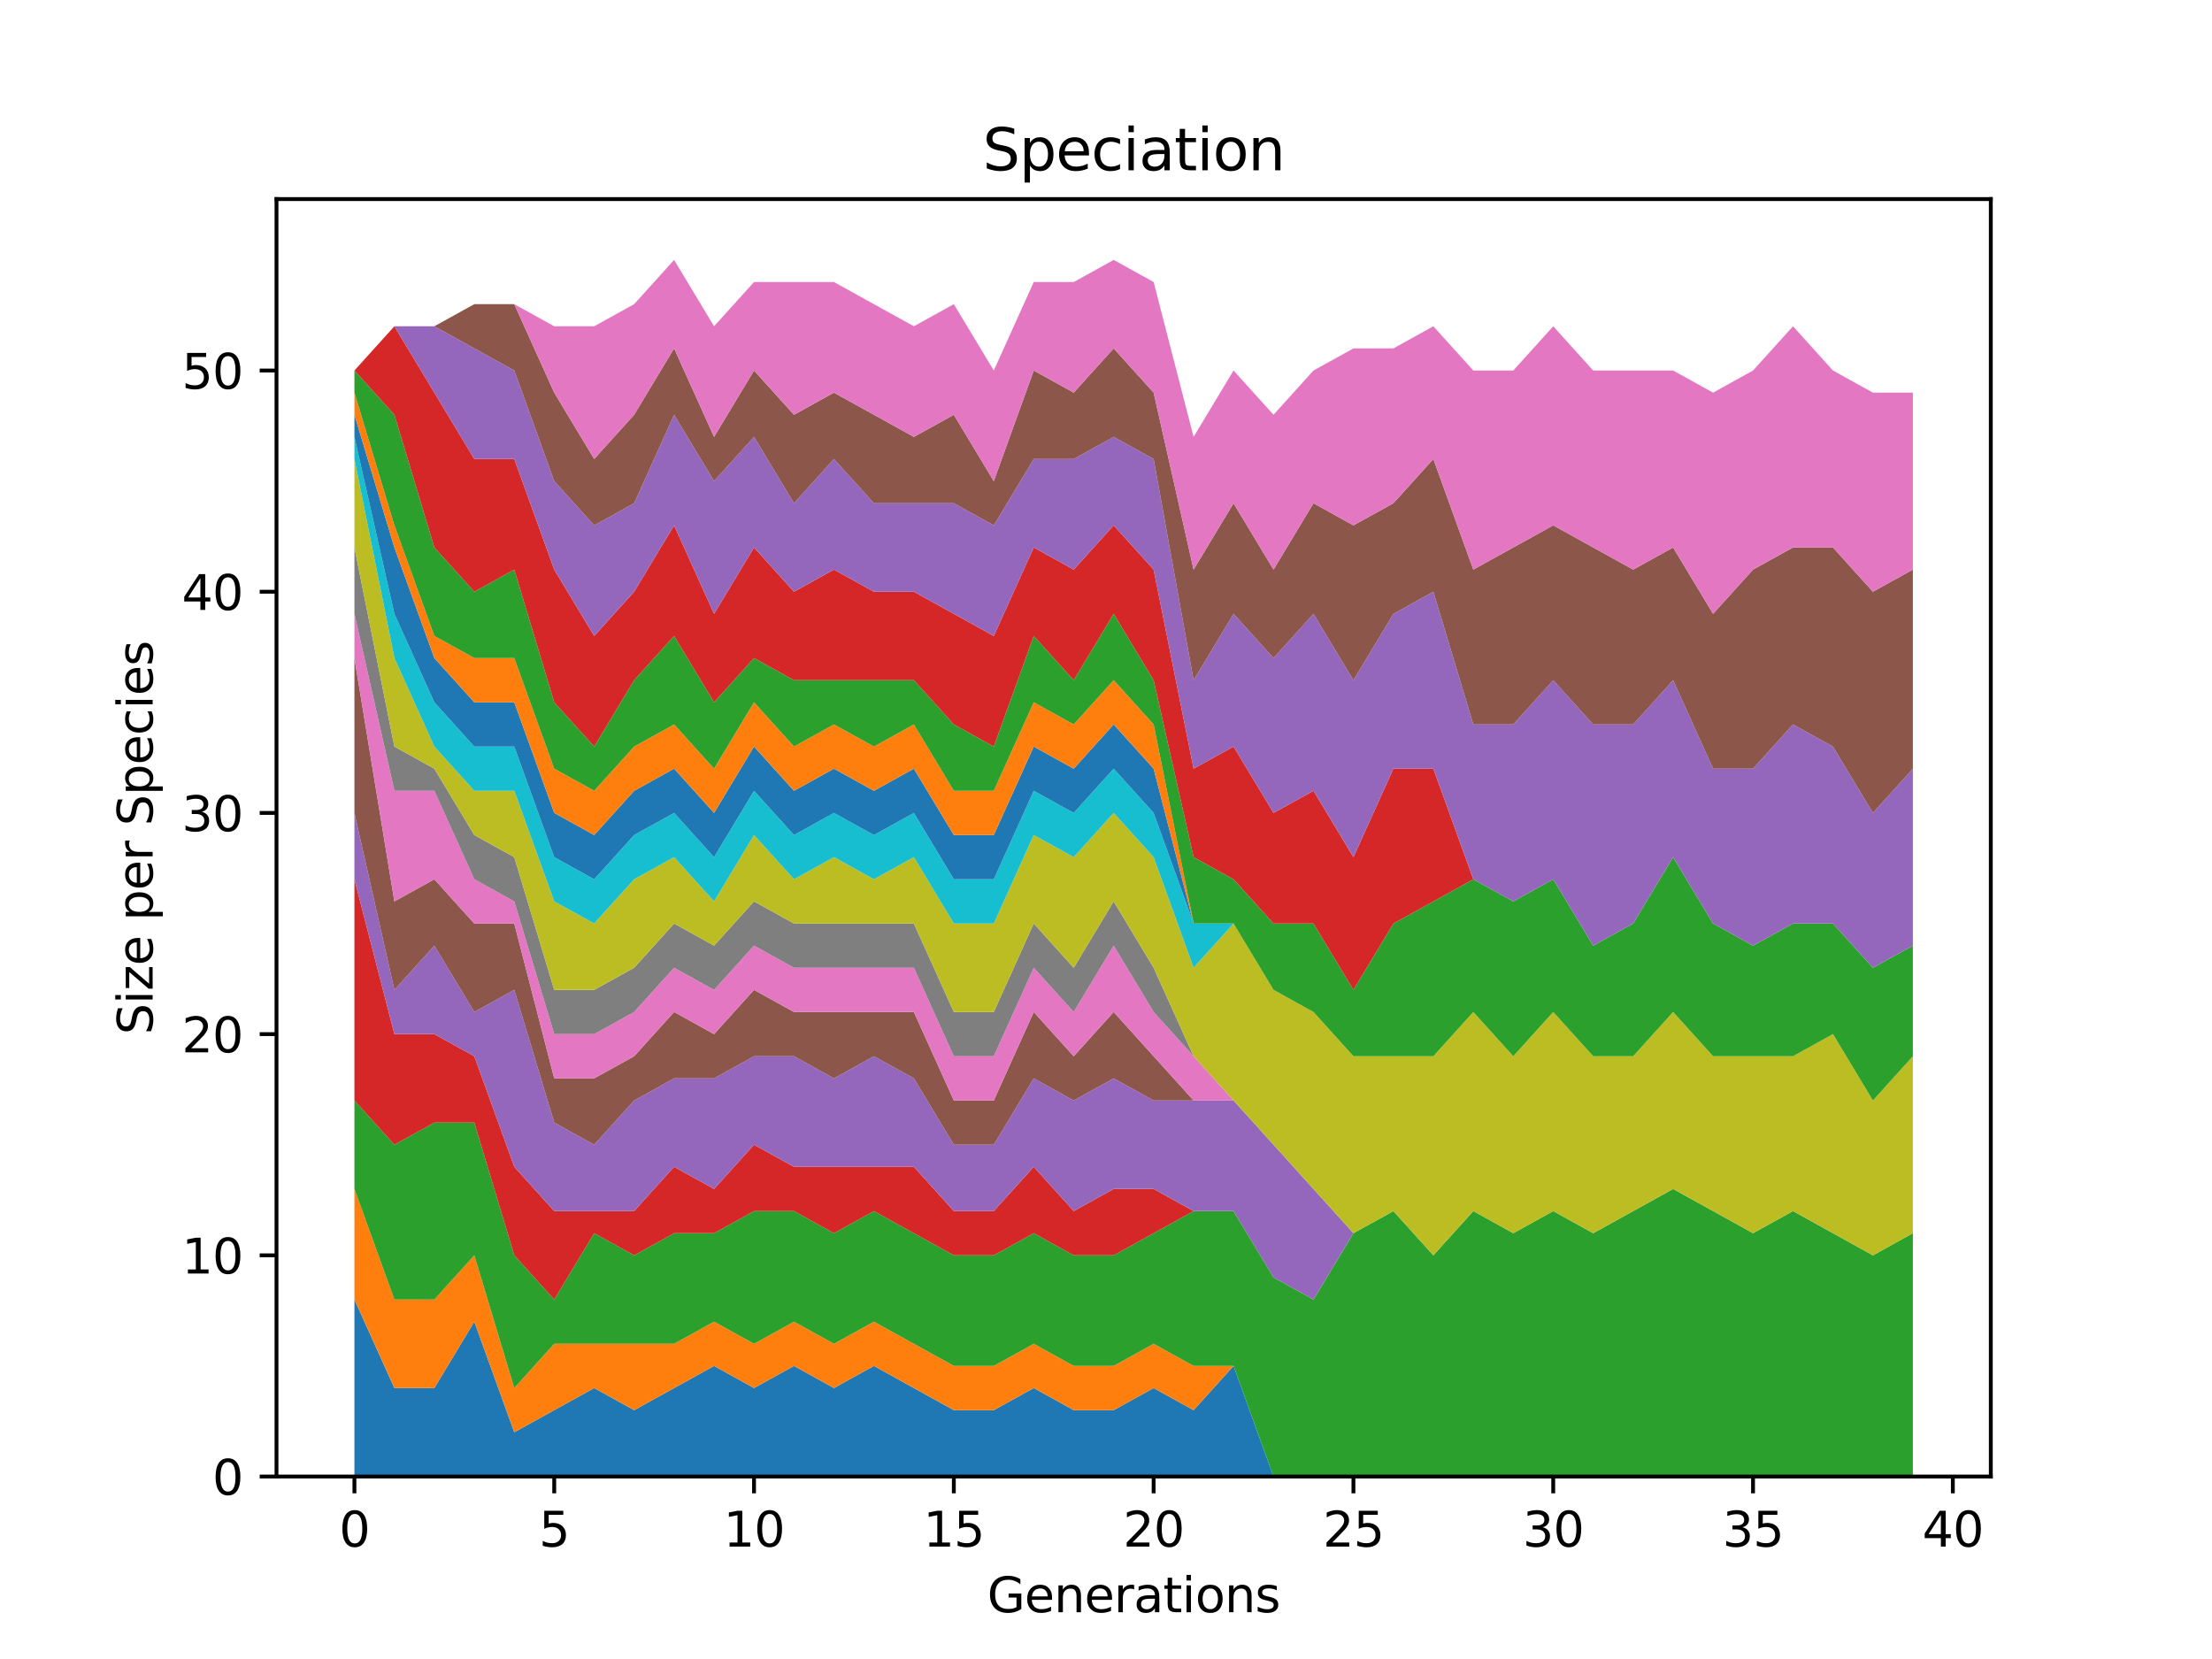 <?xml version="1.0" encoding="utf-8" standalone="no"?>
<!DOCTYPE svg PUBLIC "-//W3C//DTD SVG 1.1//EN"
  "http://www.w3.org/Graphics/SVG/1.1/DTD/svg11.dtd">
<svg xmlns:xlink="http://www.w3.org/1999/xlink" width="460.8pt" height="345.6pt" viewBox="0 0 460.8 345.6" xmlns="http://www.w3.org/2000/svg" version="1.1">
 <defs>
  <style type="text/css">*{stroke-linejoin: round; stroke-linecap: butt}</style>
 </defs>
 <g id="figure_1">
  <g id="patch_1">
   <path d="M 0 345.6 
L 460.8 345.6 
L 460.8 0 
L 0 0 
z
" style="fill: #ffffff"/>
  </g>
  <g id="axes_1">
   <g id="patch_2">
    <path d="M 57.6 307.584 
L 414.72 307.584 
L 414.72 41.472 
L 57.6 41.472 
z
" style="fill: #ffffff"/>
   </g>
   <g id="PolyCollection_1">
    <path d="M 73.833 270.72 
L 73.833 307.584 
L 82.157 307.584 
L 90.482 307.584 
L 98.806 307.584 
L 107.131 307.584 
L 115.455 307.584 
L 123.78 307.584 
L 132.104 307.584 
L 140.429 307.584 
L 148.753 307.584 
L 157.077 307.584 
L 165.402 307.584 
L 173.726 307.584 
L 182.051 307.584 
L 190.375 307.584 
L 198.7 307.584 
L 207.024 307.584 
L 215.349 307.584 
L 223.673 307.584 
L 231.998 307.584 
L 240.322 307.584 
L 248.647 307.584 
L 256.971 307.584 
L 265.296 307.584 
L 273.62 307.584 
L 281.945 307.584 
L 290.269 307.584 
L 298.594 307.584 
L 306.918 307.584 
L 315.243 307.584 
L 323.567 307.584 
L 331.891 307.584 
L 340.216 307.584 
L 348.54 307.584 
L 356.865 307.584 
L 365.189 307.584 
L 373.514 307.584 
L 381.838 307.584 
L 390.163 307.584 
L 398.487 307.584 
L 398.487 307.584 
L 398.487 307.584 
L 390.163 307.584 
L 381.838 307.584 
L 373.514 307.584 
L 365.189 307.584 
L 356.865 307.584 
L 348.54 307.584 
L 340.216 307.584 
L 331.891 307.584 
L 323.567 307.584 
L 315.243 307.584 
L 306.918 307.584 
L 298.594 307.584 
L 290.269 307.584 
L 281.945 307.584 
L 273.62 307.584 
L 265.296 307.584 
L 256.971 284.544 
L 248.647 293.76 
L 240.322 289.152 
L 231.998 293.76 
L 223.673 293.76 
L 215.349 289.152 
L 207.024 293.76 
L 198.7 293.76 
L 190.375 289.152 
L 182.051 284.544 
L 173.726 289.152 
L 165.402 284.544 
L 157.077 289.152 
L 148.753 284.544 
L 140.429 289.152 
L 132.104 293.76 
L 123.78 289.152 
L 115.455 293.76 
L 107.131 298.368 
L 98.806 275.328 
L 90.482 289.152 
L 82.157 289.152 
L 73.833 270.72 
z
" clip-path="url(#p02098cfb39)" style="fill: #1f77b4"/>
   </g>
   <g id="PolyCollection_2">
    <path d="M 73.833 247.68 
L 73.833 270.72 
L 82.157 289.152 
L 90.482 289.152 
L 98.806 275.328 
L 107.131 298.368 
L 115.455 293.76 
L 123.78 289.152 
L 132.104 293.76 
L 140.429 289.152 
L 148.753 284.544 
L 157.077 289.152 
L 165.402 284.544 
L 173.726 289.152 
L 182.051 284.544 
L 190.375 289.152 
L 198.7 293.76 
L 207.024 293.76 
L 215.349 289.152 
L 223.673 293.76 
L 231.998 293.76 
L 240.322 289.152 
L 248.647 293.76 
L 256.971 284.544 
L 265.296 307.584 
L 273.62 307.584 
L 281.945 307.584 
L 290.269 307.584 
L 298.594 307.584 
L 306.918 307.584 
L 315.243 307.584 
L 323.567 307.584 
L 331.891 307.584 
L 340.216 307.584 
L 348.54 307.584 
L 356.865 307.584 
L 365.189 307.584 
L 373.514 307.584 
L 381.838 307.584 
L 390.163 307.584 
L 398.487 307.584 
L 398.487 307.584 
L 398.487 307.584 
L 390.163 307.584 
L 381.838 307.584 
L 373.514 307.584 
L 365.189 307.584 
L 356.865 307.584 
L 348.54 307.584 
L 340.216 307.584 
L 331.891 307.584 
L 323.567 307.584 
L 315.243 307.584 
L 306.918 307.584 
L 298.594 307.584 
L 290.269 307.584 
L 281.945 307.584 
L 273.62 307.584 
L 265.296 307.584 
L 256.971 284.544 
L 248.647 284.544 
L 240.322 279.936 
L 231.998 284.544 
L 223.673 284.544 
L 215.349 279.936 
L 207.024 284.544 
L 198.7 284.544 
L 190.375 279.936 
L 182.051 275.328 
L 173.726 279.936 
L 165.402 275.328 
L 157.077 279.936 
L 148.753 275.328 
L 140.429 279.936 
L 132.104 279.936 
L 123.78 279.936 
L 115.455 279.936 
L 107.131 289.152 
L 98.806 261.504 
L 90.482 270.72 
L 82.157 270.72 
L 73.833 247.68 
z
" clip-path="url(#p02098cfb39)" style="fill: #ff7f0e"/>
   </g>
   <g id="PolyCollection_3">
    <path d="M 73.833 229.248 
L 73.833 247.68 
L 82.157 270.72 
L 90.482 270.72 
L 98.806 261.504 
L 107.131 289.152 
L 115.455 279.936 
L 123.78 279.936 
L 132.104 279.936 
L 140.429 279.936 
L 148.753 275.328 
L 157.077 279.936 
L 165.402 275.328 
L 173.726 279.936 
L 182.051 275.328 
L 190.375 279.936 
L 198.7 284.544 
L 207.024 284.544 
L 215.349 279.936 
L 223.673 284.544 
L 231.998 284.544 
L 240.322 279.936 
L 248.647 284.544 
L 256.971 284.544 
L 265.296 307.584 
L 273.62 307.584 
L 281.945 307.584 
L 290.269 307.584 
L 298.594 307.584 
L 306.918 307.584 
L 315.243 307.584 
L 323.567 307.584 
L 331.891 307.584 
L 340.216 307.584 
L 348.54 307.584 
L 356.865 307.584 
L 365.189 307.584 
L 373.514 307.584 
L 381.838 307.584 
L 390.163 307.584 
L 398.487 307.584 
L 398.487 256.896 
L 398.487 256.896 
L 390.163 261.504 
L 381.838 256.896 
L 373.514 252.288 
L 365.189 256.896 
L 356.865 252.288 
L 348.54 247.68 
L 340.216 252.288 
L 331.891 256.896 
L 323.567 252.288 
L 315.243 256.896 
L 306.918 252.288 
L 298.594 261.504 
L 290.269 252.288 
L 281.945 256.896 
L 273.62 270.72 
L 265.296 266.112 
L 256.971 252.288 
L 248.647 252.288 
L 240.322 256.896 
L 231.998 261.504 
L 223.673 261.504 
L 215.349 256.896 
L 207.024 261.504 
L 198.7 261.504 
L 190.375 256.896 
L 182.051 252.288 
L 173.726 256.896 
L 165.402 252.288 
L 157.077 252.288 
L 148.753 256.896 
L 140.429 256.896 
L 132.104 261.504 
L 123.78 256.896 
L 115.455 270.72 
L 107.131 261.504 
L 98.806 233.856 
L 90.482 233.856 
L 82.157 238.464 
L 73.833 229.248 
z
" clip-path="url(#p02098cfb39)" style="fill: #2ca02c"/>
   </g>
   <g id="PolyCollection_4">
    <path d="M 73.833 183.168 
L 73.833 229.248 
L 82.157 238.464 
L 90.482 233.856 
L 98.806 233.856 
L 107.131 261.504 
L 115.455 270.72 
L 123.78 256.896 
L 132.104 261.504 
L 140.429 256.896 
L 148.753 256.896 
L 157.077 252.288 
L 165.402 252.288 
L 173.726 256.896 
L 182.051 252.288 
L 190.375 256.896 
L 198.7 261.504 
L 207.024 261.504 
L 215.349 256.896 
L 223.673 261.504 
L 231.998 261.504 
L 240.322 256.896 
L 248.647 252.288 
L 256.971 252.288 
L 265.296 266.112 
L 273.62 270.72 
L 281.945 256.896 
L 290.269 252.288 
L 298.594 261.504 
L 306.918 252.288 
L 315.243 256.896 
L 323.567 252.288 
L 331.891 256.896 
L 340.216 252.288 
L 348.54 247.68 
L 356.865 252.288 
L 365.189 256.896 
L 373.514 252.288 
L 381.838 256.896 
L 390.163 261.504 
L 398.487 256.896 
L 398.487 256.896 
L 398.487 256.896 
L 390.163 261.504 
L 381.838 256.896 
L 373.514 252.288 
L 365.189 256.896 
L 356.865 252.288 
L 348.54 247.68 
L 340.216 252.288 
L 331.891 256.896 
L 323.567 252.288 
L 315.243 256.896 
L 306.918 252.288 
L 298.594 261.504 
L 290.269 252.288 
L 281.945 256.896 
L 273.62 270.72 
L 265.296 266.112 
L 256.971 252.288 
L 248.647 252.288 
L 240.322 247.68 
L 231.998 247.68 
L 223.673 252.288 
L 215.349 243.072 
L 207.024 252.288 
L 198.7 252.288 
L 190.375 243.072 
L 182.051 243.072 
L 173.726 243.072 
L 165.402 243.072 
L 157.077 238.464 
L 148.753 247.68 
L 140.429 243.072 
L 132.104 252.288 
L 123.78 252.288 
L 115.455 252.288 
L 107.131 243.072 
L 98.806 220.032 
L 90.482 215.424 
L 82.157 215.424 
L 73.833 183.168 
z
" clip-path="url(#p02098cfb39)" style="fill: #d62728"/>
   </g>
   <g id="PolyCollection_5">
    <path d="M 73.833 169.344 
L 73.833 183.168 
L 82.157 215.424 
L 90.482 215.424 
L 98.806 220.032 
L 107.131 243.072 
L 115.455 252.288 
L 123.78 252.288 
L 132.104 252.288 
L 140.429 243.072 
L 148.753 247.68 
L 157.077 238.464 
L 165.402 243.072 
L 173.726 243.072 
L 182.051 243.072 
L 190.375 243.072 
L 198.7 252.288 
L 207.024 252.288 
L 215.349 243.072 
L 223.673 252.288 
L 231.998 247.68 
L 240.322 247.68 
L 248.647 252.288 
L 256.971 252.288 
L 265.296 266.112 
L 273.62 270.72 
L 281.945 256.896 
L 290.269 252.288 
L 298.594 261.504 
L 306.918 252.288 
L 315.243 256.896 
L 323.567 252.288 
L 331.891 256.896 
L 340.216 252.288 
L 348.54 247.68 
L 356.865 252.288 
L 365.189 256.896 
L 373.514 252.288 
L 381.838 256.896 
L 390.163 261.504 
L 398.487 256.896 
L 398.487 256.896 
L 398.487 256.896 
L 390.163 261.504 
L 381.838 256.896 
L 373.514 252.288 
L 365.189 256.896 
L 356.865 252.288 
L 348.54 247.68 
L 340.216 252.288 
L 331.891 256.896 
L 323.567 252.288 
L 315.243 256.896 
L 306.918 252.288 
L 298.594 261.504 
L 290.269 252.288 
L 281.945 256.896 
L 273.62 247.68 
L 265.296 238.464 
L 256.971 229.248 
L 248.647 229.248 
L 240.322 229.248 
L 231.998 224.64 
L 223.673 229.248 
L 215.349 224.64 
L 207.024 238.464 
L 198.7 238.464 
L 190.375 224.64 
L 182.051 220.032 
L 173.726 224.64 
L 165.402 220.032 
L 157.077 220.032 
L 148.753 224.64 
L 140.429 224.64 
L 132.104 229.248 
L 123.78 238.464 
L 115.455 233.856 
L 107.131 206.208 
L 98.806 210.816 
L 90.482 196.992 
L 82.157 206.208 
L 73.833 169.344 
z
" clip-path="url(#p02098cfb39)" style="fill: #9467bd"/>
   </g>
   <g id="PolyCollection_6">
    <path d="M 73.833 137.088 
L 73.833 169.344 
L 82.157 206.208 
L 90.482 196.992 
L 98.806 210.816 
L 107.131 206.208 
L 115.455 233.856 
L 123.78 238.464 
L 132.104 229.248 
L 140.429 224.64 
L 148.753 224.64 
L 157.077 220.032 
L 165.402 220.032 
L 173.726 224.64 
L 182.051 220.032 
L 190.375 224.64 
L 198.7 238.464 
L 207.024 238.464 
L 215.349 224.64 
L 223.673 229.248 
L 231.998 224.64 
L 240.322 229.248 
L 248.647 229.248 
L 256.971 229.248 
L 265.296 238.464 
L 273.62 247.68 
L 281.945 256.896 
L 290.269 252.288 
L 298.594 261.504 
L 306.918 252.288 
L 315.243 256.896 
L 323.567 252.288 
L 331.891 256.896 
L 340.216 252.288 
L 348.54 247.68 
L 356.865 252.288 
L 365.189 256.896 
L 373.514 252.288 
L 381.838 256.896 
L 390.163 261.504 
L 398.487 256.896 
L 398.487 256.896 
L 398.487 256.896 
L 390.163 261.504 
L 381.838 256.896 
L 373.514 252.288 
L 365.189 256.896 
L 356.865 252.288 
L 348.54 247.68 
L 340.216 252.288 
L 331.891 256.896 
L 323.567 252.288 
L 315.243 256.896 
L 306.918 252.288 
L 298.594 261.504 
L 290.269 252.288 
L 281.945 256.896 
L 273.62 247.68 
L 265.296 238.464 
L 256.971 229.248 
L 248.647 229.248 
L 240.322 220.032 
L 231.998 210.816 
L 223.673 220.032 
L 215.349 210.816 
L 207.024 229.248 
L 198.7 229.248 
L 190.375 210.816 
L 182.051 210.816 
L 173.726 210.816 
L 165.402 210.816 
L 157.077 206.208 
L 148.753 215.424 
L 140.429 210.816 
L 132.104 220.032 
L 123.78 224.64 
L 115.455 224.64 
L 107.131 192.384 
L 98.806 192.384 
L 90.482 183.168 
L 82.157 187.776 
L 73.833 137.088 
z
" clip-path="url(#p02098cfb39)" style="fill: #8c564b"/>
   </g>
   <g id="PolyCollection_7">
    <path d="M 73.833 127.872 
L 73.833 137.088 
L 82.157 187.776 
L 90.482 183.168 
L 98.806 192.384 
L 107.131 192.384 
L 115.455 224.64 
L 123.78 224.64 
L 132.104 220.032 
L 140.429 210.816 
L 148.753 215.424 
L 157.077 206.208 
L 165.402 210.816 
L 173.726 210.816 
L 182.051 210.816 
L 190.375 210.816 
L 198.7 229.248 
L 207.024 229.248 
L 215.349 210.816 
L 223.673 220.032 
L 231.998 210.816 
L 240.322 220.032 
L 248.647 229.248 
L 256.971 229.248 
L 265.296 238.464 
L 273.62 247.68 
L 281.945 256.896 
L 290.269 252.288 
L 298.594 261.504 
L 306.918 252.288 
L 315.243 256.896 
L 323.567 252.288 
L 331.891 256.896 
L 340.216 252.288 
L 348.54 247.68 
L 356.865 252.288 
L 365.189 256.896 
L 373.514 252.288 
L 381.838 256.896 
L 390.163 261.504 
L 398.487 256.896 
L 398.487 256.896 
L 398.487 256.896 
L 390.163 261.504 
L 381.838 256.896 
L 373.514 252.288 
L 365.189 256.896 
L 356.865 252.288 
L 348.54 247.68 
L 340.216 252.288 
L 331.891 256.896 
L 323.567 252.288 
L 315.243 256.896 
L 306.918 252.288 
L 298.594 261.504 
L 290.269 252.288 
L 281.945 256.896 
L 273.62 247.68 
L 265.296 238.464 
L 256.971 229.248 
L 248.647 220.032 
L 240.322 210.816 
L 231.998 196.992 
L 223.673 210.816 
L 215.349 201.6 
L 207.024 220.032 
L 198.7 220.032 
L 190.375 201.6 
L 182.051 201.6 
L 173.726 201.6 
L 165.402 201.6 
L 157.077 196.992 
L 148.753 206.208 
L 140.429 201.6 
L 132.104 210.816 
L 123.78 215.424 
L 115.455 215.424 
L 107.131 187.776 
L 98.806 183.168 
L 90.482 164.736 
L 82.157 164.736 
L 73.833 127.872 
z
" clip-path="url(#p02098cfb39)" style="fill: #e377c2"/>
   </g>
   <g id="PolyCollection_8">
    <path d="M 73.833 114.048 
L 73.833 127.872 
L 82.157 164.736 
L 90.482 164.736 
L 98.806 183.168 
L 107.131 187.776 
L 115.455 215.424 
L 123.78 215.424 
L 132.104 210.816 
L 140.429 201.6 
L 148.753 206.208 
L 157.077 196.992 
L 165.402 201.6 
L 173.726 201.6 
L 182.051 201.6 
L 190.375 201.6 
L 198.7 220.032 
L 207.024 220.032 
L 215.349 201.6 
L 223.673 210.816 
L 231.998 196.992 
L 240.322 210.816 
L 248.647 220.032 
L 256.971 229.248 
L 265.296 238.464 
L 273.62 247.68 
L 281.945 256.896 
L 290.269 252.288 
L 298.594 261.504 
L 306.918 252.288 
L 315.243 256.896 
L 323.567 252.288 
L 331.891 256.896 
L 340.216 252.288 
L 348.54 247.68 
L 356.865 252.288 
L 365.189 256.896 
L 373.514 252.288 
L 381.838 256.896 
L 390.163 261.504 
L 398.487 256.896 
L 398.487 256.896 
L 398.487 256.896 
L 390.163 261.504 
L 381.838 256.896 
L 373.514 252.288 
L 365.189 256.896 
L 356.865 252.288 
L 348.54 247.68 
L 340.216 252.288 
L 331.891 256.896 
L 323.567 252.288 
L 315.243 256.896 
L 306.918 252.288 
L 298.594 261.504 
L 290.269 252.288 
L 281.945 256.896 
L 273.62 247.68 
L 265.296 238.464 
L 256.971 229.248 
L 248.647 220.032 
L 240.322 201.6 
L 231.998 187.776 
L 223.673 201.6 
L 215.349 192.384 
L 207.024 210.816 
L 198.7 210.816 
L 190.375 192.384 
L 182.051 192.384 
L 173.726 192.384 
L 165.402 192.384 
L 157.077 187.776 
L 148.753 196.992 
L 140.429 192.384 
L 132.104 201.6 
L 123.78 206.208 
L 115.455 206.208 
L 107.131 178.56 
L 98.806 173.952 
L 90.482 160.128 
L 82.157 155.52 
L 73.833 114.048 
z
" clip-path="url(#p02098cfb39)" style="fill: #7f7f7f"/>
   </g>
   <g id="PolyCollection_9">
    <path d="M 73.833 95.616 
L 73.833 114.048 
L 82.157 155.52 
L 90.482 160.128 
L 98.806 173.952 
L 107.131 178.56 
L 115.455 206.208 
L 123.78 206.208 
L 132.104 201.6 
L 140.429 192.384 
L 148.753 196.992 
L 157.077 187.776 
L 165.402 192.384 
L 173.726 192.384 
L 182.051 192.384 
L 190.375 192.384 
L 198.7 210.816 
L 207.024 210.816 
L 215.349 192.384 
L 223.673 201.6 
L 231.998 187.776 
L 240.322 201.6 
L 248.647 220.032 
L 256.971 229.248 
L 265.296 238.464 
L 273.62 247.68 
L 281.945 256.896 
L 290.269 252.288 
L 298.594 261.504 
L 306.918 252.288 
L 315.243 256.896 
L 323.567 252.288 
L 331.891 256.896 
L 340.216 252.288 
L 348.54 247.68 
L 356.865 252.288 
L 365.189 256.896 
L 373.514 252.288 
L 381.838 256.896 
L 390.163 261.504 
L 398.487 256.896 
L 398.487 220.032 
L 398.487 220.032 
L 390.163 229.248 
L 381.838 215.424 
L 373.514 220.032 
L 365.189 220.032 
L 356.865 220.032 
L 348.54 210.816 
L 340.216 220.032 
L 331.891 220.032 
L 323.567 210.816 
L 315.243 220.032 
L 306.918 210.816 
L 298.594 220.032 
L 290.269 220.032 
L 281.945 220.032 
L 273.62 210.816 
L 265.296 206.208 
L 256.971 192.384 
L 248.647 201.6 
L 240.322 178.56 
L 231.998 169.344 
L 223.673 178.56 
L 215.349 173.952 
L 207.024 192.384 
L 198.7 192.384 
L 190.375 178.56 
L 182.051 183.168 
L 173.726 178.56 
L 165.402 183.168 
L 157.077 173.952 
L 148.753 187.776 
L 140.429 178.56 
L 132.104 183.168 
L 123.78 192.384 
L 115.455 187.776 
L 107.131 164.736 
L 98.806 164.736 
L 90.482 155.52 
L 82.157 137.088 
L 73.833 95.616 
z
" clip-path="url(#p02098cfb39)" style="fill: #bcbd22"/>
   </g>
   <g id="PolyCollection_10">
    <path d="M 73.833 91.008 
L 73.833 95.616 
L 82.157 137.088 
L 90.482 155.52 
L 98.806 164.736 
L 107.131 164.736 
L 115.455 187.776 
L 123.78 192.384 
L 132.104 183.168 
L 140.429 178.56 
L 148.753 187.776 
L 157.077 173.952 
L 165.402 183.168 
L 173.726 178.56 
L 182.051 183.168 
L 190.375 178.56 
L 198.7 192.384 
L 207.024 192.384 
L 215.349 173.952 
L 223.673 178.56 
L 231.998 169.344 
L 240.322 178.56 
L 248.647 201.6 
L 256.971 192.384 
L 265.296 206.208 
L 273.62 210.816 
L 281.945 220.032 
L 290.269 220.032 
L 298.594 220.032 
L 306.918 210.816 
L 315.243 220.032 
L 323.567 210.816 
L 331.891 220.032 
L 340.216 220.032 
L 348.54 210.816 
L 356.865 220.032 
L 365.189 220.032 
L 373.514 220.032 
L 381.838 215.424 
L 390.163 229.248 
L 398.487 220.032 
L 398.487 220.032 
L 398.487 220.032 
L 390.163 229.248 
L 381.838 215.424 
L 373.514 220.032 
L 365.189 220.032 
L 356.865 220.032 
L 348.54 210.816 
L 340.216 220.032 
L 331.891 220.032 
L 323.567 210.816 
L 315.243 220.032 
L 306.918 210.816 
L 298.594 220.032 
L 290.269 220.032 
L 281.945 220.032 
L 273.62 210.816 
L 265.296 206.208 
L 256.971 192.384 
L 248.647 192.384 
L 240.322 169.344 
L 231.998 160.128 
L 223.673 169.344 
L 215.349 164.736 
L 207.024 183.168 
L 198.7 183.168 
L 190.375 169.344 
L 182.051 173.952 
L 173.726 169.344 
L 165.402 173.952 
L 157.077 164.736 
L 148.753 178.56 
L 140.429 169.344 
L 132.104 173.952 
L 123.78 183.168 
L 115.455 178.56 
L 107.131 155.52 
L 98.806 155.52 
L 90.482 146.304 
L 82.157 127.872 
L 73.833 91.008 
z
" clip-path="url(#p02098cfb39)" style="fill: #17becf"/>
   </g>
   <g id="PolyCollection_11">
    <path d="M 73.833 86.4 
L 73.833 91.008 
L 82.157 127.872 
L 90.482 146.304 
L 98.806 155.52 
L 107.131 155.52 
L 115.455 178.56 
L 123.78 183.168 
L 132.104 173.952 
L 140.429 169.344 
L 148.753 178.56 
L 157.077 164.736 
L 165.402 173.952 
L 173.726 169.344 
L 182.051 173.952 
L 190.375 169.344 
L 198.7 183.168 
L 207.024 183.168 
L 215.349 164.736 
L 223.673 169.344 
L 231.998 160.128 
L 240.322 169.344 
L 248.647 192.384 
L 256.971 192.384 
L 265.296 206.208 
L 273.62 210.816 
L 281.945 220.032 
L 290.269 220.032 
L 298.594 220.032 
L 306.918 210.816 
L 315.243 220.032 
L 323.567 210.816 
L 331.891 220.032 
L 340.216 220.032 
L 348.54 210.816 
L 356.865 220.032 
L 365.189 220.032 
L 373.514 220.032 
L 381.838 215.424 
L 390.163 229.248 
L 398.487 220.032 
L 398.487 220.032 
L 398.487 220.032 
L 390.163 229.248 
L 381.838 215.424 
L 373.514 220.032 
L 365.189 220.032 
L 356.865 220.032 
L 348.54 210.816 
L 340.216 220.032 
L 331.891 220.032 
L 323.567 210.816 
L 315.243 220.032 
L 306.918 210.816 
L 298.594 220.032 
L 290.269 220.032 
L 281.945 220.032 
L 273.62 210.816 
L 265.296 206.208 
L 256.971 192.384 
L 248.647 192.384 
L 240.322 160.128 
L 231.998 150.912 
L 223.673 160.128 
L 215.349 155.52 
L 207.024 173.952 
L 198.7 173.952 
L 190.375 160.128 
L 182.051 164.736 
L 173.726 160.128 
L 165.402 164.736 
L 157.077 155.52 
L 148.753 169.344 
L 140.429 160.128 
L 132.104 164.736 
L 123.78 173.952 
L 115.455 169.344 
L 107.131 146.304 
L 98.806 146.304 
L 90.482 137.088 
L 82.157 114.048 
L 73.833 86.4 
z
" clip-path="url(#p02098cfb39)" style="fill: #1f77b4"/>
   </g>
   <g id="PolyCollection_12">
    <path d="M 73.833 81.792 
L 73.833 86.4 
L 82.157 114.048 
L 90.482 137.088 
L 98.806 146.304 
L 107.131 146.304 
L 115.455 169.344 
L 123.78 173.952 
L 132.104 164.736 
L 140.429 160.128 
L 148.753 169.344 
L 157.077 155.52 
L 165.402 164.736 
L 173.726 160.128 
L 182.051 164.736 
L 190.375 160.128 
L 198.7 173.952 
L 207.024 173.952 
L 215.349 155.52 
L 223.673 160.128 
L 231.998 150.912 
L 240.322 160.128 
L 248.647 192.384 
L 256.971 192.384 
L 265.296 206.208 
L 273.62 210.816 
L 281.945 220.032 
L 290.269 220.032 
L 298.594 220.032 
L 306.918 210.816 
L 315.243 220.032 
L 323.567 210.816 
L 331.891 220.032 
L 340.216 220.032 
L 348.54 210.816 
L 356.865 220.032 
L 365.189 220.032 
L 373.514 220.032 
L 381.838 215.424 
L 390.163 229.248 
L 398.487 220.032 
L 398.487 220.032 
L 398.487 220.032 
L 390.163 229.248 
L 381.838 215.424 
L 373.514 220.032 
L 365.189 220.032 
L 356.865 220.032 
L 348.54 210.816 
L 340.216 220.032 
L 331.891 220.032 
L 323.567 210.816 
L 315.243 220.032 
L 306.918 210.816 
L 298.594 220.032 
L 290.269 220.032 
L 281.945 220.032 
L 273.62 210.816 
L 265.296 206.208 
L 256.971 192.384 
L 248.647 192.384 
L 240.322 150.912 
L 231.998 141.696 
L 223.673 150.912 
L 215.349 146.304 
L 207.024 164.736 
L 198.7 164.736 
L 190.375 150.912 
L 182.051 155.52 
L 173.726 150.912 
L 165.402 155.52 
L 157.077 146.304 
L 148.753 160.128 
L 140.429 150.912 
L 132.104 155.52 
L 123.78 164.736 
L 115.455 160.128 
L 107.131 137.088 
L 98.806 137.088 
L 90.482 132.48 
L 82.157 109.44 
L 73.833 81.792 
z
" clip-path="url(#p02098cfb39)" style="fill: #ff7f0e"/>
   </g>
   <g id="PolyCollection_13">
    <path d="M 73.833 77.184 
L 73.833 81.792 
L 82.157 109.44 
L 90.482 132.48 
L 98.806 137.088 
L 107.131 137.088 
L 115.455 160.128 
L 123.78 164.736 
L 132.104 155.52 
L 140.429 150.912 
L 148.753 160.128 
L 157.077 146.304 
L 165.402 155.52 
L 173.726 150.912 
L 182.051 155.52 
L 190.375 150.912 
L 198.7 164.736 
L 207.024 164.736 
L 215.349 146.304 
L 223.673 150.912 
L 231.998 141.696 
L 240.322 150.912 
L 248.647 192.384 
L 256.971 192.384 
L 265.296 206.208 
L 273.62 210.816 
L 281.945 220.032 
L 290.269 220.032 
L 298.594 220.032 
L 306.918 210.816 
L 315.243 220.032 
L 323.567 210.816 
L 331.891 220.032 
L 340.216 220.032 
L 348.54 210.816 
L 356.865 220.032 
L 365.189 220.032 
L 373.514 220.032 
L 381.838 215.424 
L 390.163 229.248 
L 398.487 220.032 
L 398.487 196.992 
L 398.487 196.992 
L 390.163 201.6 
L 381.838 192.384 
L 373.514 192.384 
L 365.189 196.992 
L 356.865 192.384 
L 348.54 178.56 
L 340.216 192.384 
L 331.891 196.992 
L 323.567 183.168 
L 315.243 187.776 
L 306.918 183.168 
L 298.594 187.776 
L 290.269 192.384 
L 281.945 206.208 
L 273.62 192.384 
L 265.296 192.384 
L 256.971 183.168 
L 248.647 178.56 
L 240.322 141.696 
L 231.998 127.872 
L 223.673 141.696 
L 215.349 132.48 
L 207.024 155.52 
L 198.7 150.912 
L 190.375 141.696 
L 182.051 141.696 
L 173.726 141.696 
L 165.402 141.696 
L 157.077 137.088 
L 148.753 146.304 
L 140.429 132.48 
L 132.104 141.696 
L 123.78 155.52 
L 115.455 146.304 
L 107.131 118.656 
L 98.806 123.264 
L 90.482 114.048 
L 82.157 86.4 
L 73.833 77.184 
z
" clip-path="url(#p02098cfb39)" style="fill: #2ca02c"/>
   </g>
   <g id="PolyCollection_14">
    <path d="M 73.833 77.184 
L 73.833 77.184 
L 82.157 86.4 
L 90.482 114.048 
L 98.806 123.264 
L 107.131 118.656 
L 115.455 146.304 
L 123.78 155.52 
L 132.104 141.696 
L 140.429 132.48 
L 148.753 146.304 
L 157.077 137.088 
L 165.402 141.696 
L 173.726 141.696 
L 182.051 141.696 
L 190.375 141.696 
L 198.7 150.912 
L 207.024 155.52 
L 215.349 132.48 
L 223.673 141.696 
L 231.998 127.872 
L 240.322 141.696 
L 248.647 178.56 
L 256.971 183.168 
L 265.296 192.384 
L 273.62 192.384 
L 281.945 206.208 
L 290.269 192.384 
L 298.594 187.776 
L 306.918 183.168 
L 315.243 187.776 
L 323.567 183.168 
L 331.891 196.992 
L 340.216 192.384 
L 348.54 178.56 
L 356.865 192.384 
L 365.189 196.992 
L 373.514 192.384 
L 381.838 192.384 
L 390.163 201.6 
L 398.487 196.992 
L 398.487 196.992 
L 398.487 196.992 
L 390.163 201.6 
L 381.838 192.384 
L 373.514 192.384 
L 365.189 196.992 
L 356.865 192.384 
L 348.54 178.56 
L 340.216 192.384 
L 331.891 196.992 
L 323.567 183.168 
L 315.243 187.776 
L 306.918 183.168 
L 298.594 160.128 
L 290.269 160.128 
L 281.945 178.56 
L 273.62 164.736 
L 265.296 169.344 
L 256.971 155.52 
L 248.647 160.128 
L 240.322 118.656 
L 231.998 109.44 
L 223.673 118.656 
L 215.349 114.048 
L 207.024 132.48 
L 198.7 127.872 
L 190.375 123.264 
L 182.051 123.264 
L 173.726 118.656 
L 165.402 123.264 
L 157.077 114.048 
L 148.753 127.872 
L 140.429 109.44 
L 132.104 123.264 
L 123.78 132.48 
L 115.455 118.656 
L 107.131 95.616 
L 98.806 95.616 
L 90.482 81.792 
L 82.157 67.968 
L 73.833 77.184 
z
" clip-path="url(#p02098cfb39)" style="fill: #d62728"/>
   </g>
   <g id="PolyCollection_15">
    <path d="M 73.833 77.184 
L 73.833 77.184 
L 82.157 67.968 
L 90.482 81.792 
L 98.806 95.616 
L 107.131 95.616 
L 115.455 118.656 
L 123.78 132.48 
L 132.104 123.264 
L 140.429 109.44 
L 148.753 127.872 
L 157.077 114.048 
L 165.402 123.264 
L 173.726 118.656 
L 182.051 123.264 
L 190.375 123.264 
L 198.7 127.872 
L 207.024 132.48 
L 215.349 114.048 
L 223.673 118.656 
L 231.998 109.44 
L 240.322 118.656 
L 248.647 160.128 
L 256.971 155.52 
L 265.296 169.344 
L 273.62 164.736 
L 281.945 178.56 
L 290.269 160.128 
L 298.594 160.128 
L 306.918 183.168 
L 315.243 187.776 
L 323.567 183.168 
L 331.891 196.992 
L 340.216 192.384 
L 348.54 178.56 
L 356.865 192.384 
L 365.189 196.992 
L 373.514 192.384 
L 381.838 192.384 
L 390.163 201.6 
L 398.487 196.992 
L 398.487 160.128 
L 398.487 160.128 
L 390.163 169.344 
L 381.838 155.52 
L 373.514 150.912 
L 365.189 160.128 
L 356.865 160.128 
L 348.54 141.696 
L 340.216 150.912 
L 331.891 150.912 
L 323.567 141.696 
L 315.243 150.912 
L 306.918 150.912 
L 298.594 123.264 
L 290.269 127.872 
L 281.945 141.696 
L 273.62 127.872 
L 265.296 137.088 
L 256.971 127.872 
L 248.647 141.696 
L 240.322 95.616 
L 231.998 91.008 
L 223.673 95.616 
L 215.349 95.616 
L 207.024 109.44 
L 198.7 104.832 
L 190.375 104.832 
L 182.051 104.832 
L 173.726 95.616 
L 165.402 104.832 
L 157.077 91.008 
L 148.753 100.224 
L 140.429 86.4 
L 132.104 104.832 
L 123.78 109.44 
L 115.455 100.224 
L 107.131 77.184 
L 98.806 72.576 
L 90.482 67.968 
L 82.157 67.968 
L 73.833 77.184 
z
" clip-path="url(#p02098cfb39)" style="fill: #9467bd"/>
   </g>
   <g id="PolyCollection_16">
    <path d="M 73.833 77.184 
L 73.833 77.184 
L 82.157 67.968 
L 90.482 67.968 
L 98.806 72.576 
L 107.131 77.184 
L 115.455 100.224 
L 123.78 109.44 
L 132.104 104.832 
L 140.429 86.4 
L 148.753 100.224 
L 157.077 91.008 
L 165.402 104.832 
L 173.726 95.616 
L 182.051 104.832 
L 190.375 104.832 
L 198.7 104.832 
L 207.024 109.44 
L 215.349 95.616 
L 223.673 95.616 
L 231.998 91.008 
L 240.322 95.616 
L 248.647 141.696 
L 256.971 127.872 
L 265.296 137.088 
L 273.62 127.872 
L 281.945 141.696 
L 290.269 127.872 
L 298.594 123.264 
L 306.918 150.912 
L 315.243 150.912 
L 323.567 141.696 
L 331.891 150.912 
L 340.216 150.912 
L 348.54 141.696 
L 356.865 160.128 
L 365.189 160.128 
L 373.514 150.912 
L 381.838 155.52 
L 390.163 169.344 
L 398.487 160.128 
L 398.487 118.656 
L 398.487 118.656 
L 390.163 123.264 
L 381.838 114.048 
L 373.514 114.048 
L 365.189 118.656 
L 356.865 127.872 
L 348.54 114.048 
L 340.216 118.656 
L 331.891 114.048 
L 323.567 109.44 
L 315.243 114.048 
L 306.918 118.656 
L 298.594 95.616 
L 290.269 104.832 
L 281.945 109.44 
L 273.62 104.832 
L 265.296 118.656 
L 256.971 104.832 
L 248.647 118.656 
L 240.322 81.792 
L 231.998 72.576 
L 223.673 81.792 
L 215.349 77.184 
L 207.024 100.224 
L 198.7 86.4 
L 190.375 91.008 
L 182.051 86.4 
L 173.726 81.792 
L 165.402 86.4 
L 157.077 77.184 
L 148.753 91.008 
L 140.429 72.576 
L 132.104 86.4 
L 123.78 95.616 
L 115.455 81.792 
L 107.131 63.36 
L 98.806 63.36 
L 90.482 67.968 
L 82.157 67.968 
L 73.833 77.184 
z
" clip-path="url(#p02098cfb39)" style="fill: #8c564b"/>
   </g>
   <g id="PolyCollection_17">
    <path d="M 73.833 77.184 
L 73.833 77.184 
L 82.157 67.968 
L 90.482 67.968 
L 98.806 63.36 
L 107.131 63.36 
L 115.455 81.792 
L 123.78 95.616 
L 132.104 86.4 
L 140.429 72.576 
L 148.753 91.008 
L 157.077 77.184 
L 165.402 86.4 
L 173.726 81.792 
L 182.051 86.4 
L 190.375 91.008 
L 198.7 86.4 
L 207.024 100.224 
L 215.349 77.184 
L 223.673 81.792 
L 231.998 72.576 
L 240.322 81.792 
L 248.647 118.656 
L 256.971 104.832 
L 265.296 118.656 
L 273.62 104.832 
L 281.945 109.44 
L 290.269 104.832 
L 298.594 95.616 
L 306.918 118.656 
L 315.243 114.048 
L 323.567 109.44 
L 331.891 114.048 
L 340.216 118.656 
L 348.54 114.048 
L 356.865 127.872 
L 365.189 118.656 
L 373.514 114.048 
L 381.838 114.048 
L 390.163 123.264 
L 398.487 118.656 
L 398.487 81.792 
L 398.487 81.792 
L 390.163 81.792 
L 381.838 77.184 
L 373.514 67.968 
L 365.189 77.184 
L 356.865 81.792 
L 348.54 77.184 
L 340.216 77.184 
L 331.891 77.184 
L 323.567 67.968 
L 315.243 77.184 
L 306.918 77.184 
L 298.594 67.968 
L 290.269 72.576 
L 281.945 72.576 
L 273.62 77.184 
L 265.296 86.4 
L 256.971 77.184 
L 248.647 91.008 
L 240.322 58.752 
L 231.998 54.144 
L 223.673 58.752 
L 215.349 58.752 
L 207.024 77.184 
L 198.7 63.36 
L 190.375 67.968 
L 182.051 63.36 
L 173.726 58.752 
L 165.402 58.752 
L 157.077 58.752 
L 148.753 67.968 
L 140.429 54.144 
L 132.104 63.36 
L 123.78 67.968 
L 115.455 67.968 
L 107.131 63.36 
L 98.806 63.36 
L 90.482 67.968 
L 82.157 67.968 
L 73.833 77.184 
z
" clip-path="url(#p02098cfb39)" style="fill: #e377c2"/>
   </g>
   <g id="matplotlib.axis_1">
    <g id="xtick_1">
     <g id="line2d_1">
      <defs>
       <path id="m52cfbea39a" d="M 0 0 
L 0 3.5 
" style="stroke: #000000; stroke-width: 0.8"/>
      </defs>
      <g>
       <use xlink:href="#m52cfbea39a" x="73.833" y="307.584" style="stroke: #000000; stroke-width: 0.8"/>
      </g>
     </g>
     <g id="text_1">
      <!-- 0 -->
      <g transform="translate(70.651 322.182) scale(0.1 -0.1)">
       <defs>
        <path id="DejaVuSans-30" d="M 2034 4250 
Q 1547 4250 1301 3770 
Q 1056 3291 1056 2328 
Q 1056 1369 1301 889 
Q 1547 409 2034 409 
Q 2525 409 2770 889 
Q 3016 1369 3016 2328 
Q 3016 3291 2770 3770 
Q 2525 4250 2034 4250 
z
M 2034 4750 
Q 2819 4750 3233 4129 
Q 3647 3509 3647 2328 
Q 3647 1150 3233 529 
Q 2819 -91 2034 -91 
Q 1250 -91 836 529 
Q 422 1150 422 2328 
Q 422 3509 836 4129 
Q 1250 4750 2034 4750 
z
" transform="scale(0.016)"/>
       </defs>
       <use xlink:href="#DejaVuSans-30"/>
      </g>
     </g>
    </g>
    <g id="xtick_2">
     <g id="line2d_2">
      <g>
       <use xlink:href="#m52cfbea39a" x="115.455" y="307.584" style="stroke: #000000; stroke-width: 0.8"/>
      </g>
     </g>
     <g id="text_2">
      <!-- 5 -->
      <g transform="translate(112.274 322.182) scale(0.1 -0.1)">
       <defs>
        <path id="DejaVuSans-35" d="M 691 4666 
L 3169 4666 
L 3169 4134 
L 1269 4134 
L 1269 2991 
Q 1406 3038 1543 3061 
Q 1681 3084 1819 3084 
Q 2600 3084 3056 2656 
Q 3513 2228 3513 1497 
Q 3513 744 3044 326 
Q 2575 -91 1722 -91 
Q 1428 -91 1123 -41 
Q 819 9 494 109 
L 494 744 
Q 775 591 1075 516 
Q 1375 441 1709 441 
Q 2250 441 2565 725 
Q 2881 1009 2881 1497 
Q 2881 1984 2565 2268 
Q 2250 2553 1709 2553 
Q 1456 2553 1204 2497 
Q 953 2441 691 2322 
L 691 4666 
z
" transform="scale(0.016)"/>
       </defs>
       <use xlink:href="#DejaVuSans-35"/>
      </g>
     </g>
    </g>
    <g id="xtick_3">
     <g id="line2d_3">
      <g>
       <use xlink:href="#m52cfbea39a" x="157.077" y="307.584" style="stroke: #000000; stroke-width: 0.8"/>
      </g>
     </g>
     <g id="text_3">
      <!-- 10 -->
      <g transform="translate(150.715 322.182) scale(0.1 -0.1)">
       <defs>
        <path id="DejaVuSans-31" d="M 794 531 
L 1825 531 
L 1825 4091 
L 703 3866 
L 703 4441 
L 1819 4666 
L 2450 4666 
L 2450 531 
L 3481 531 
L 3481 0 
L 794 0 
L 794 531 
z
" transform="scale(0.016)"/>
       </defs>
       <use xlink:href="#DejaVuSans-31"/>
       <use xlink:href="#DejaVuSans-30" x="63.623"/>
      </g>
     </g>
    </g>
    <g id="xtick_4">
     <g id="line2d_4">
      <g>
       <use xlink:href="#m52cfbea39a" x="198.7" y="307.584" style="stroke: #000000; stroke-width: 0.8"/>
      </g>
     </g>
     <g id="text_4">
      <!-- 15 -->
      <g transform="translate(192.337 322.182) scale(0.1 -0.1)">
       <use xlink:href="#DejaVuSans-31"/>
       <use xlink:href="#DejaVuSans-35" x="63.623"/>
      </g>
     </g>
    </g>
    <g id="xtick_5">
     <g id="line2d_5">
      <g>
       <use xlink:href="#m52cfbea39a" x="240.322" y="307.584" style="stroke: #000000; stroke-width: 0.8"/>
      </g>
     </g>
     <g id="text_5">
      <!-- 20 -->
      <g transform="translate(233.96 322.182) scale(0.1 -0.1)">
       <defs>
        <path id="DejaVuSans-32" d="M 1228 531 
L 3431 531 
L 3431 0 
L 469 0 
L 469 531 
Q 828 903 1448 1529 
Q 2069 2156 2228 2338 
Q 2531 2678 2651 2914 
Q 2772 3150 2772 3378 
Q 2772 3750 2511 3984 
Q 2250 4219 1831 4219 
Q 1534 4219 1204 4116 
Q 875 4013 500 3803 
L 500 4441 
Q 881 4594 1212 4672 
Q 1544 4750 1819 4750 
Q 2544 4750 2975 4387 
Q 3406 4025 3406 3419 
Q 3406 3131 3298 2873 
Q 3191 2616 2906 2266 
Q 2828 2175 2409 1742 
Q 1991 1309 1228 531 
z
" transform="scale(0.016)"/>
       </defs>
       <use xlink:href="#DejaVuSans-32"/>
       <use xlink:href="#DejaVuSans-30" x="63.623"/>
      </g>
     </g>
    </g>
    <g id="xtick_6">
     <g id="line2d_6">
      <g>
       <use xlink:href="#m52cfbea39a" x="281.945" y="307.584" style="stroke: #000000; stroke-width: 0.8"/>
      </g>
     </g>
     <g id="text_6">
      <!-- 25 -->
      <g transform="translate(275.582 322.182) scale(0.1 -0.1)">
       <use xlink:href="#DejaVuSans-32"/>
       <use xlink:href="#DejaVuSans-35" x="63.623"/>
      </g>
     </g>
    </g>
    <g id="xtick_7">
     <g id="line2d_7">
      <g>
       <use xlink:href="#m52cfbea39a" x="323.567" y="307.584" style="stroke: #000000; stroke-width: 0.8"/>
      </g>
     </g>
     <g id="text_7">
      <!-- 30 -->
      <g transform="translate(317.204 322.182) scale(0.1 -0.1)">
       <defs>
        <path id="DejaVuSans-33" d="M 2597 2516 
Q 3050 2419 3304 2112 
Q 3559 1806 3559 1356 
Q 3559 666 3084 287 
Q 2609 -91 1734 -91 
Q 1441 -91 1130 -33 
Q 819 25 488 141 
L 488 750 
Q 750 597 1062 519 
Q 1375 441 1716 441 
Q 2309 441 2620 675 
Q 2931 909 2931 1356 
Q 2931 1769 2642 2001 
Q 2353 2234 1838 2234 
L 1294 2234 
L 1294 2753 
L 1863 2753 
Q 2328 2753 2575 2939 
Q 2822 3125 2822 3475 
Q 2822 3834 2567 4026 
Q 2313 4219 1838 4219 
Q 1578 4219 1281 4162 
Q 984 4106 628 3988 
L 628 4550 
Q 988 4650 1302 4700 
Q 1616 4750 1894 4750 
Q 2613 4750 3031 4423 
Q 3450 4097 3450 3541 
Q 3450 3153 3228 2886 
Q 3006 2619 2597 2516 
z
" transform="scale(0.016)"/>
       </defs>
       <use xlink:href="#DejaVuSans-33"/>
       <use xlink:href="#DejaVuSans-30" x="63.623"/>
      </g>
     </g>
    </g>
    <g id="xtick_8">
     <g id="line2d_8">
      <g>
       <use xlink:href="#m52cfbea39a" x="365.189" y="307.584" style="stroke: #000000; stroke-width: 0.8"/>
      </g>
     </g>
     <g id="text_8">
      <!-- 35 -->
      <g transform="translate(358.827 322.182) scale(0.1 -0.1)">
       <use xlink:href="#DejaVuSans-33"/>
       <use xlink:href="#DejaVuSans-35" x="63.623"/>
      </g>
     </g>
    </g>
    <g id="xtick_9">
     <g id="line2d_9">
      <g>
       <use xlink:href="#m52cfbea39a" x="406.812" y="307.584" style="stroke: #000000; stroke-width: 0.8"/>
      </g>
     </g>
     <g id="text_9">
      <!-- 40 -->
      <g transform="translate(400.449 322.182) scale(0.1 -0.1)">
       <defs>
        <path id="DejaVuSans-34" d="M 2419 4116 
L 825 1625 
L 2419 1625 
L 2419 4116 
z
M 2253 4666 
L 3047 4666 
L 3047 1625 
L 3713 1625 
L 3713 1100 
L 3047 1100 
L 3047 0 
L 2419 0 
L 2419 1100 
L 313 1100 
L 313 1709 
L 2253 4666 
z
" transform="scale(0.016)"/>
       </defs>
       <use xlink:href="#DejaVuSans-34"/>
       <use xlink:href="#DejaVuSans-30" x="63.623"/>
      </g>
     </g>
    </g>
    <g id="text_10">
     <!-- Generations -->
     <g transform="translate(205.662 335.861) scale(0.1 -0.1)">
      <defs>
       <path id="DejaVuSans-47" d="M 3809 666 
L 3809 1919 
L 2778 1919 
L 2778 2438 
L 4434 2438 
L 4434 434 
Q 4069 175 3628 42 
Q 3188 -91 2688 -91 
Q 1594 -91 976 548 
Q 359 1188 359 2328 
Q 359 3472 976 4111 
Q 1594 4750 2688 4750 
Q 3144 4750 3555 4637 
Q 3966 4525 4313 4306 
L 4313 3634 
Q 3963 3931 3569 4081 
Q 3175 4231 2741 4231 
Q 1884 4231 1454 3753 
Q 1025 3275 1025 2328 
Q 1025 1384 1454 906 
Q 1884 428 2741 428 
Q 3075 428 3337 486 
Q 3600 544 3809 666 
z
" transform="scale(0.016)"/>
       <path id="DejaVuSans-65" d="M 3597 1894 
L 3597 1613 
L 953 1613 
Q 991 1019 1311 708 
Q 1631 397 2203 397 
Q 2534 397 2845 478 
Q 3156 559 3463 722 
L 3463 178 
Q 3153 47 2828 -22 
Q 2503 -91 2169 -91 
Q 1331 -91 842 396 
Q 353 884 353 1716 
Q 353 2575 817 3079 
Q 1281 3584 2069 3584 
Q 2775 3584 3186 3129 
Q 3597 2675 3597 1894 
z
M 3022 2063 
Q 3016 2534 2758 2815 
Q 2500 3097 2075 3097 
Q 1594 3097 1305 2825 
Q 1016 2553 972 2059 
L 3022 2063 
z
" transform="scale(0.016)"/>
       <path id="DejaVuSans-6e" d="M 3513 2113 
L 3513 0 
L 2938 0 
L 2938 2094 
Q 2938 2591 2744 2837 
Q 2550 3084 2163 3084 
Q 1697 3084 1428 2787 
Q 1159 2491 1159 1978 
L 1159 0 
L 581 0 
L 581 3500 
L 1159 3500 
L 1159 2956 
Q 1366 3272 1645 3428 
Q 1925 3584 2291 3584 
Q 2894 3584 3203 3211 
Q 3513 2838 3513 2113 
z
" transform="scale(0.016)"/>
       <path id="DejaVuSans-72" d="M 2631 2963 
Q 2534 3019 2420 3045 
Q 2306 3072 2169 3072 
Q 1681 3072 1420 2755 
Q 1159 2438 1159 1844 
L 1159 0 
L 581 0 
L 581 3500 
L 1159 3500 
L 1159 2956 
Q 1341 3275 1631 3429 
Q 1922 3584 2338 3584 
Q 2397 3584 2469 3576 
Q 2541 3569 2628 3553 
L 2631 2963 
z
" transform="scale(0.016)"/>
       <path id="DejaVuSans-61" d="M 2194 1759 
Q 1497 1759 1228 1600 
Q 959 1441 959 1056 
Q 959 750 1161 570 
Q 1363 391 1709 391 
Q 2188 391 2477 730 
Q 2766 1069 2766 1631 
L 2766 1759 
L 2194 1759 
z
M 3341 1997 
L 3341 0 
L 2766 0 
L 2766 531 
Q 2569 213 2275 61 
Q 1981 -91 1556 -91 
Q 1019 -91 701 211 
Q 384 513 384 1019 
Q 384 1609 779 1909 
Q 1175 2209 1959 2209 
L 2766 2209 
L 2766 2266 
Q 2766 2663 2505 2880 
Q 2244 3097 1772 3097 
Q 1472 3097 1187 3025 
Q 903 2953 641 2809 
L 641 3341 
Q 956 3463 1253 3523 
Q 1550 3584 1831 3584 
Q 2591 3584 2966 3190 
Q 3341 2797 3341 1997 
z
" transform="scale(0.016)"/>
       <path id="DejaVuSans-74" d="M 1172 4494 
L 1172 3500 
L 2356 3500 
L 2356 3053 
L 1172 3053 
L 1172 1153 
Q 1172 725 1289 603 
Q 1406 481 1766 481 
L 2356 481 
L 2356 0 
L 1766 0 
Q 1100 0 847 248 
Q 594 497 594 1153 
L 594 3053 
L 172 3053 
L 172 3500 
L 594 3500 
L 594 4494 
L 1172 4494 
z
" transform="scale(0.016)"/>
       <path id="DejaVuSans-69" d="M 603 3500 
L 1178 3500 
L 1178 0 
L 603 0 
L 603 3500 
z
M 603 4863 
L 1178 4863 
L 1178 4134 
L 603 4134 
L 603 4863 
z
" transform="scale(0.016)"/>
       <path id="DejaVuSans-6f" d="M 1959 3097 
Q 1497 3097 1228 2736 
Q 959 2375 959 1747 
Q 959 1119 1226 758 
Q 1494 397 1959 397 
Q 2419 397 2687 759 
Q 2956 1122 2956 1747 
Q 2956 2369 2687 2733 
Q 2419 3097 1959 3097 
z
M 1959 3584 
Q 2709 3584 3137 3096 
Q 3566 2609 3566 1747 
Q 3566 888 3137 398 
Q 2709 -91 1959 -91 
Q 1206 -91 779 398 
Q 353 888 353 1747 
Q 353 2609 779 3096 
Q 1206 3584 1959 3584 
z
" transform="scale(0.016)"/>
       <path id="DejaVuSans-73" d="M 2834 3397 
L 2834 2853 
Q 2591 2978 2328 3040 
Q 2066 3103 1784 3103 
Q 1356 3103 1142 2972 
Q 928 2841 928 2578 
Q 928 2378 1081 2264 
Q 1234 2150 1697 2047 
L 1894 2003 
Q 2506 1872 2764 1633 
Q 3022 1394 3022 966 
Q 3022 478 2636 193 
Q 2250 -91 1575 -91 
Q 1294 -91 989 -36 
Q 684 19 347 128 
L 347 722 
Q 666 556 975 473 
Q 1284 391 1588 391 
Q 1994 391 2212 530 
Q 2431 669 2431 922 
Q 2431 1156 2273 1281 
Q 2116 1406 1581 1522 
L 1381 1569 
Q 847 1681 609 1914 
Q 372 2147 372 2553 
Q 372 3047 722 3315 
Q 1072 3584 1716 3584 
Q 2034 3584 2315 3537 
Q 2597 3491 2834 3397 
z
" transform="scale(0.016)"/>
      </defs>
      <use xlink:href="#DejaVuSans-47"/>
      <use xlink:href="#DejaVuSans-65" x="77.49"/>
      <use xlink:href="#DejaVuSans-6e" x="139.014"/>
      <use xlink:href="#DejaVuSans-65" x="202.393"/>
      <use xlink:href="#DejaVuSans-72" x="263.916"/>
      <use xlink:href="#DejaVuSans-61" x="305.029"/>
      <use xlink:href="#DejaVuSans-74" x="366.309"/>
      <use xlink:href="#DejaVuSans-69" x="405.518"/>
      <use xlink:href="#DejaVuSans-6f" x="433.301"/>
      <use xlink:href="#DejaVuSans-6e" x="494.482"/>
      <use xlink:href="#DejaVuSans-73" x="557.861"/>
     </g>
    </g>
   </g>
   <g id="matplotlib.axis_2">
    <g id="ytick_1">
     <g id="line2d_10">
      <defs>
       <path id="md051b3ed19" d="M 0 0 
L -3.5 0 
" style="stroke: #000000; stroke-width: 0.8"/>
      </defs>
      <g>
       <use xlink:href="#md051b3ed19" x="57.6" y="307.584" style="stroke: #000000; stroke-width: 0.8"/>
      </g>
     </g>
     <g id="text_11">
      <!-- 0 -->
      <g transform="translate(44.237 311.383) scale(0.1 -0.1)">
       <use xlink:href="#DejaVuSans-30"/>
      </g>
     </g>
    </g>
    <g id="ytick_2">
     <g id="line2d_11">
      <g>
       <use xlink:href="#md051b3ed19" x="57.6" y="261.504" style="stroke: #000000; stroke-width: 0.8"/>
      </g>
     </g>
     <g id="text_12">
      <!-- 10 -->
      <g transform="translate(37.875 265.303) scale(0.1 -0.1)">
       <use xlink:href="#DejaVuSans-31"/>
       <use xlink:href="#DejaVuSans-30" x="63.623"/>
      </g>
     </g>
    </g>
    <g id="ytick_3">
     <g id="line2d_12">
      <g>
       <use xlink:href="#md051b3ed19" x="57.6" y="215.424" style="stroke: #000000; stroke-width: 0.8"/>
      </g>
     </g>
     <g id="text_13">
      <!-- 20 -->
      <g transform="translate(37.875 219.223) scale(0.1 -0.1)">
       <use xlink:href="#DejaVuSans-32"/>
       <use xlink:href="#DejaVuSans-30" x="63.623"/>
      </g>
     </g>
    </g>
    <g id="ytick_4">
     <g id="line2d_13">
      <g>
       <use xlink:href="#md051b3ed19" x="57.6" y="169.344" style="stroke: #000000; stroke-width: 0.8"/>
      </g>
     </g>
     <g id="text_14">
      <!-- 30 -->
      <g transform="translate(37.875 173.143) scale(0.1 -0.1)">
       <use xlink:href="#DejaVuSans-33"/>
       <use xlink:href="#DejaVuSans-30" x="63.623"/>
      </g>
     </g>
    </g>
    <g id="ytick_5">
     <g id="line2d_14">
      <g>
       <use xlink:href="#md051b3ed19" x="57.6" y="123.264" style="stroke: #000000; stroke-width: 0.8"/>
      </g>
     </g>
     <g id="text_15">
      <!-- 40 -->
      <g transform="translate(37.875 127.063) scale(0.1 -0.1)">
       <use xlink:href="#DejaVuSans-34"/>
       <use xlink:href="#DejaVuSans-30" x="63.623"/>
      </g>
     </g>
    </g>
    <g id="ytick_6">
     <g id="line2d_15">
      <g>
       <use xlink:href="#md051b3ed19" x="57.6" y="77.184" style="stroke: #000000; stroke-width: 0.8"/>
      </g>
     </g>
     <g id="text_16">
      <!-- 50 -->
      <g transform="translate(37.875 80.983) scale(0.1 -0.1)">
       <use xlink:href="#DejaVuSans-35"/>
       <use xlink:href="#DejaVuSans-30" x="63.623"/>
      </g>
     </g>
    </g>
    <g id="text_17">
     <!-- Size per Species -->
     <g transform="translate(31.795 215.521) rotate(-90) scale(0.1 -0.1)">
      <defs>
       <path id="DejaVuSans-53" d="M 3425 4513 
L 3425 3897 
Q 3066 4069 2747 4153 
Q 2428 4238 2131 4238 
Q 1616 4238 1336 4038 
Q 1056 3838 1056 3469 
Q 1056 3159 1242 3001 
Q 1428 2844 1947 2747 
L 2328 2669 
Q 3034 2534 3370 2195 
Q 3706 1856 3706 1288 
Q 3706 609 3251 259 
Q 2797 -91 1919 -91 
Q 1588 -91 1214 -16 
Q 841 59 441 206 
L 441 856 
Q 825 641 1194 531 
Q 1563 422 1919 422 
Q 2459 422 2753 634 
Q 3047 847 3047 1241 
Q 3047 1584 2836 1778 
Q 2625 1972 2144 2069 
L 1759 2144 
Q 1053 2284 737 2584 
Q 422 2884 422 3419 
Q 422 4038 858 4394 
Q 1294 4750 2059 4750 
Q 2388 4750 2728 4690 
Q 3069 4631 3425 4513 
z
" transform="scale(0.016)"/>
       <path id="DejaVuSans-7a" d="M 353 3500 
L 3084 3500 
L 3084 2975 
L 922 459 
L 3084 459 
L 3084 0 
L 275 0 
L 275 525 
L 2438 3041 
L 353 3041 
L 353 3500 
z
" transform="scale(0.016)"/>
       <path id="DejaVuSans-20" transform="scale(0.016)"/>
       <path id="DejaVuSans-70" d="M 1159 525 
L 1159 -1331 
L 581 -1331 
L 581 3500 
L 1159 3500 
L 1159 2969 
Q 1341 3281 1617 3432 
Q 1894 3584 2278 3584 
Q 2916 3584 3314 3078 
Q 3713 2572 3713 1747 
Q 3713 922 3314 415 
Q 2916 -91 2278 -91 
Q 1894 -91 1617 61 
Q 1341 213 1159 525 
z
M 3116 1747 
Q 3116 2381 2855 2742 
Q 2594 3103 2138 3103 
Q 1681 3103 1420 2742 
Q 1159 2381 1159 1747 
Q 1159 1113 1420 752 
Q 1681 391 2138 391 
Q 2594 391 2855 752 
Q 3116 1113 3116 1747 
z
" transform="scale(0.016)"/>
       <path id="DejaVuSans-63" d="M 3122 3366 
L 3122 2828 
Q 2878 2963 2633 3030 
Q 2388 3097 2138 3097 
Q 1578 3097 1268 2742 
Q 959 2388 959 1747 
Q 959 1106 1268 751 
Q 1578 397 2138 397 
Q 2388 397 2633 464 
Q 2878 531 3122 666 
L 3122 134 
Q 2881 22 2623 -34 
Q 2366 -91 2075 -91 
Q 1284 -91 818 406 
Q 353 903 353 1747 
Q 353 2603 823 3093 
Q 1294 3584 2113 3584 
Q 2378 3584 2631 3529 
Q 2884 3475 3122 3366 
z
" transform="scale(0.016)"/>
      </defs>
      <use xlink:href="#DejaVuSans-53"/>
      <use xlink:href="#DejaVuSans-69" x="63.477"/>
      <use xlink:href="#DejaVuSans-7a" x="91.26"/>
      <use xlink:href="#DejaVuSans-65" x="143.75"/>
      <use xlink:href="#DejaVuSans-20" x="205.273"/>
      <use xlink:href="#DejaVuSans-70" x="237.061"/>
      <use xlink:href="#DejaVuSans-65" x="300.537"/>
      <use xlink:href="#DejaVuSans-72" x="362.061"/>
      <use xlink:href="#DejaVuSans-20" x="403.174"/>
      <use xlink:href="#DejaVuSans-53" x="434.961"/>
      <use xlink:href="#DejaVuSans-70" x="498.438"/>
      <use xlink:href="#DejaVuSans-65" x="561.914"/>
      <use xlink:href="#DejaVuSans-63" x="623.438"/>
      <use xlink:href="#DejaVuSans-69" x="678.418"/>
      <use xlink:href="#DejaVuSans-65" x="706.201"/>
      <use xlink:href="#DejaVuSans-73" x="767.725"/>
     </g>
    </g>
   </g>
   <g id="patch_3">
    <path d="M 57.6 307.584 
L 57.6 41.472 
" style="fill: none; stroke: #000000; stroke-width: 0.8; stroke-linejoin: miter; stroke-linecap: square"/>
   </g>
   <g id="patch_4">
    <path d="M 414.72 307.584 
L 414.72 41.472 
" style="fill: none; stroke: #000000; stroke-width: 0.8; stroke-linejoin: miter; stroke-linecap: square"/>
   </g>
   <g id="patch_5">
    <path d="M 57.6 307.584 
L 414.72 307.584 
" style="fill: none; stroke: #000000; stroke-width: 0.8; stroke-linejoin: miter; stroke-linecap: square"/>
   </g>
   <g id="patch_6">
    <path d="M 57.6 41.472 
L 414.72 41.472 
" style="fill: none; stroke: #000000; stroke-width: 0.8; stroke-linejoin: miter; stroke-linecap: square"/>
   </g>
   <g id="text_18">
    <!-- Speciation -->
    <g transform="translate(204.714 35.472) scale(0.12 -0.12)">
     <use xlink:href="#DejaVuSans-53"/>
     <use xlink:href="#DejaVuSans-70" x="63.477"/>
     <use xlink:href="#DejaVuSans-65" x="126.953"/>
     <use xlink:href="#DejaVuSans-63" x="188.477"/>
     <use xlink:href="#DejaVuSans-69" x="243.457"/>
     <use xlink:href="#DejaVuSans-61" x="271.24"/>
     <use xlink:href="#DejaVuSans-74" x="332.52"/>
     <use xlink:href="#DejaVuSans-69" x="371.729"/>
     <use xlink:href="#DejaVuSans-6f" x="399.512"/>
     <use xlink:href="#DejaVuSans-6e" x="460.693"/>
    </g>
   </g>
  </g>
 </g>
 <defs>
  <clipPath id="p02098cfb39">
   <rect x="57.6" y="41.472" width="357.12" height="266.112"/>
  </clipPath>
 </defs>
</svg>
